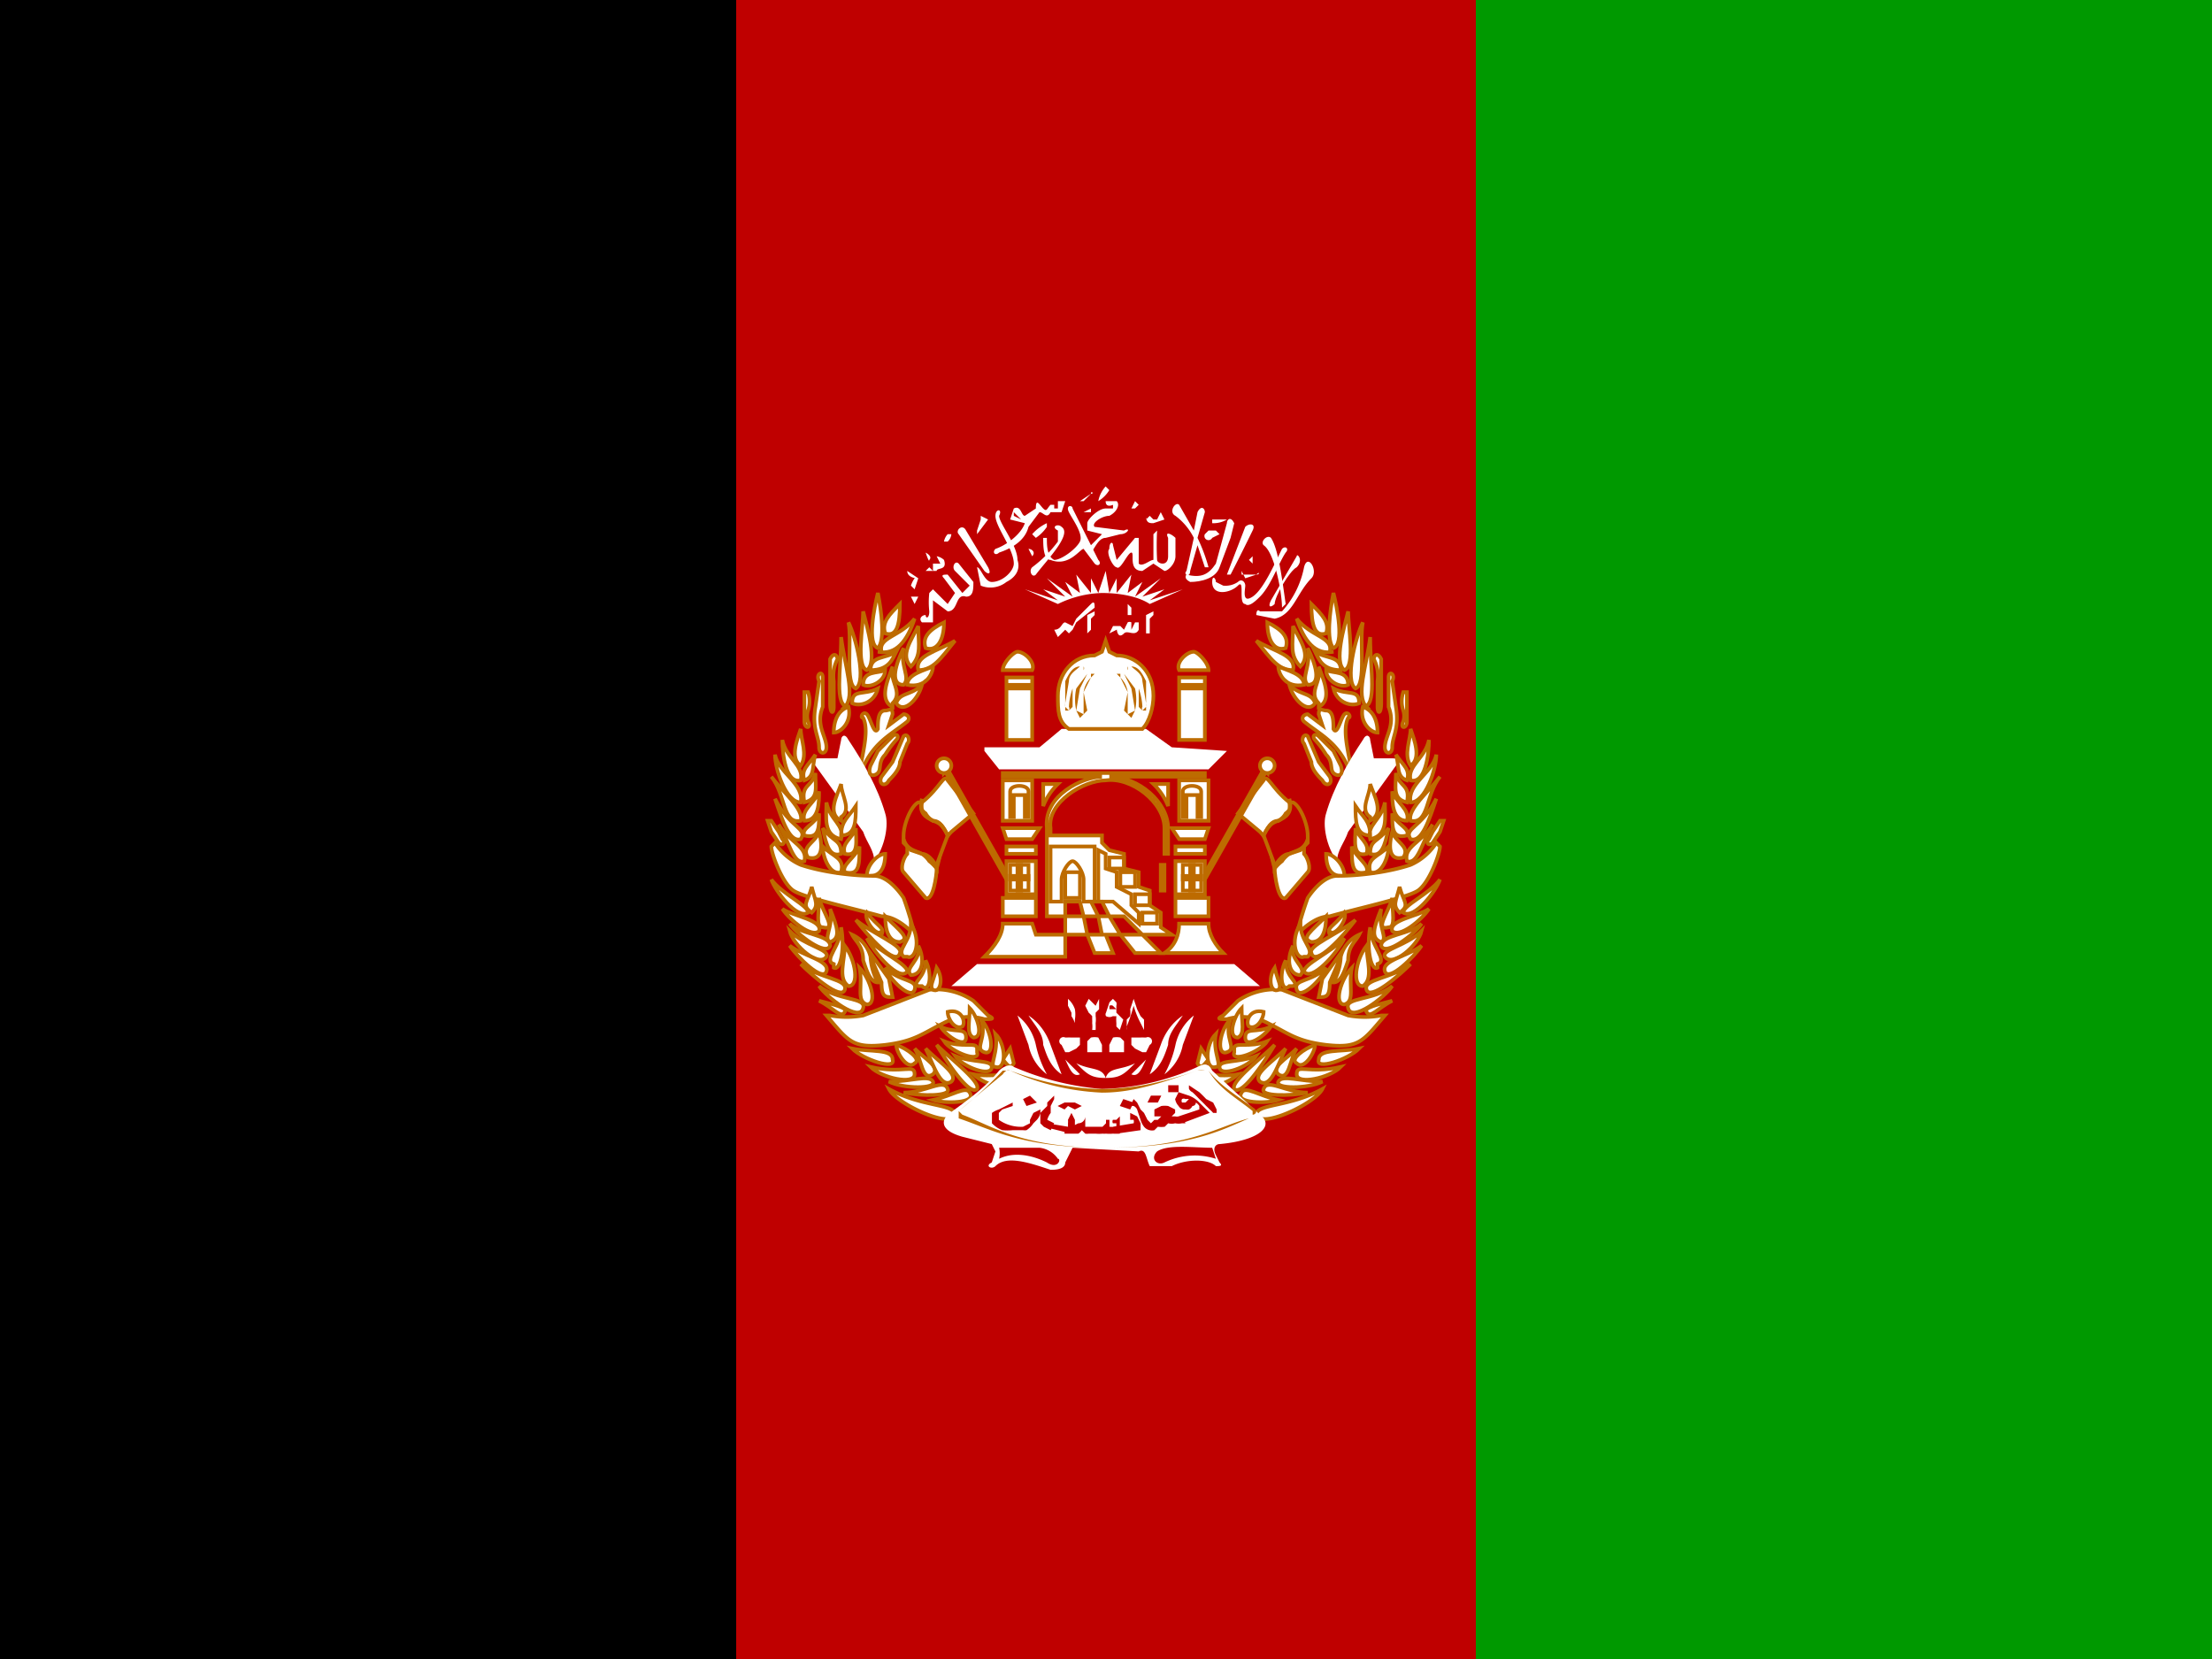 <svg xmlns="http://www.w3.org/2000/svg" xmlns:xlink="http://www.w3.org/1999/xlink" viewBox="0 0 640 480">
    <g fill-rule="evenodd">
        <path d="M0 0h640v480H0z"/>
        <path fill="#090" d="M427 0h213v480H427z"/>
        <path fill="#bf0000" d="M213 0h214v480H213z"/>
    </g>
    <g fill="#fff" fill-rule="evenodd" stroke="#bd6b00" transform="translate(1 27) scale(1.063)">
        <path d="M320 226h8c0 3 2 6 4 8h-16c3-2 4-5 4-8z"/>
        <path d="M267 179l4 5h57l5-5-15-1-7-5h-23l-6 5h-15z" stroke="none"/>
        <path d="M290 173h20c2-2 3-6 3-9 0-7-5-11-10-11l-2-1-1-3-1 3-2 1c-6 0-10 5-10 11 0 4 0 7 3 9z"/>
        <path d="M258 243h84l-7-6h-70l-7 6z" stroke="none"/>
        <path d="M296 220l2 4h3l-2-4h-3zm-2 4l1 5h4l-1-5h-4zm7 0l3 5h6l-5-5h-4zm-34 11c3-3 5-6 5-9h8l1 3h8v-5h-5v-24c-1-9 10-14 15-14h-27v-1h55v1h-26c8 0 16 7 16 14v7h-1v-7c0-7-9-14-16-13-6 0-16 6-15 13v2h14v2l2 2 4 1v4l4 1v4l3 1v4l3 2v4l3 2h-8l5 5h-7l-4-5h-4l2 5h-5l-2-5h-6v6h-22zm22-15v4h5l-1-4h-4z"/>
        <path fill="none" d="M289 212h4v7h-4z"/>
        <path fill="none" d="M285 220h3v-6c0-2 2-5 3-5s3 3 3 5v6h3v-15h-12v15zm25 3h4v3h-4zm-2-5h4v3h-4zm-4-6h4v4h-4zm-3-4h4v3h-4z"/>
        <path fill="none" d="M298 220h4l7 6v-3l-2-2v-3l-4-2v-4l-3-1v-4l-2-1v14z"/>
        <path d="M315 210h1v7h-1z"/>
        <g id="a">
            <path d="M257 187c-1-2-2 2-7 6-3 1-4 6-4 9v5c-1 1-2 4-1 5l6 7c2 1 3-6 3-8 1-3 1-7 4-10l6-5-7-9z"/>
            <path fill="#bf0000" d="M257 202a10 10 0 0 0-2-3 6 6 0 0 0-2-1 5 5 0 0 1-2-2 4 4 0 0 1-1-1 6 6 0 0 1 0-2h-1c-2 1-4 6-4 9a29 29 0 0 0 0 2l1 1 1 1 3 1a7 7 0 0 1 2 2 11 11 0 0 1 2 2v-1l3-8z"/>
            <path fill="none" d="M250 192c-1 4 1 5 3 6 2 0 3 2 4 4m-12 1c1 3 3 3 5 4 2 0 4 3 4 4"/>
            <path d="M256 185l1-1 17 30h-1l-17-30z"/>
            <path d="M258 183a2 2 0 1 1-4 0 2 2 0 1 1 4 0zm15-24h7v2h-7zm0 3h7v14h-7zm-1-5h8c1-2-2-5-4-5-1 0-4 3-4 5z"/>
            <path fill="#bd6b00" stroke="none" d="M293 156c-2 0-3 2-4 4v8h1l1-1v-5a8 8 0 0 1 3-5 1 1 0 0 0 0-1h-1zm0 0h1v1a8 8 0 0 0-3 5 17 17 0 0 0-1 5 1 1 0 0 1 0 1l-1-1a4 4 0 0 1 0-1l1-6c0-2 2-3 3-4z"/>
            <path fill="#bd6b00" stroke="none" d="M295 158l-3 4a14 14 0 0 0 0 6l1 2 1-1 1-1-1-5 2-4 1-1h-2zm0 0h1v1a7 7 0 0 0-2 4v6l-2-1 1-6 2-4z"/>
            <path d="M272 187h8v11h-8zm1 18h8v2h-8zm0 4h8v9h-8zm-1 10h9v5h-9zm1-16h7l2-3h-10l1 3zm10-9v-6h4a17 17 0 0 0-4 6z"/>
            <path fill="none" d="M274 197h1v-6h3v6h1v-7c0-2-5-2-5 0v7zm0 13h5v7h-5z"/>
            <path d="M277 213h2v1h-2zm-3 0h2v1h-2zm2-3h1v3h-1zm0 4h1v3h-1zm-32-75c0 6-1 9-4 8-1-3 1-5 4-8zm-6 12c-3-1-1-11 0-15 1 5 2 13 0 15z"/>
            <path d="M238 152c5 1 8-3 10-9-4 5-10 5-9 9zm-3 5c-3-1-1-12-1-16 1 4 4 14 1 16zm1 0c0-4 4-3 7-5-1 2-2 5-7 5zm-4 5c-3-1-1-13-2-18 2 4 5 16 2 18zm2-1c2 1 6-1 6-4-2 1-6 0-6 4z"/>
            <path d="M230 167c-4 0-2-10-2-19 1 8 4 16 1 19zM231 166c2 1 6 0 7-4-4 2-7 0-7 4zm25-22c0 5-2 8-5 7-1-3 1-5 5-7zm-7 13c4 0 6-3 10-8-5 3-11 4-10 8z"/>
            <path d="M247 156c-3-3 0-7 2-11 0 5 1 8-2 11zm-1 5c0-3 5-4 7-5 0 2-2 6-7 5z"/>
            <path d="M245 161c-4 0-2-6 0-10-1 5 2 8 0 10z"/>
            <path d="M242 167c-4-2-1-8 0-11-1 4 3 7 0 10zM243 166c2 3 6-1 7-5-3 3-6 2-7 5zm-10 20c0-4 3-12 1-16-1 0 0-2 1-1s2 6 3 4c0-2 0-5 2-5 1 0 2-1 2 1l-1 3 4-3c1 0 2 1 1 2-5 4-10 6-13 15zm-8 65h-1c6 7 7 9 16 8 8-1 10-3 16-6a15 15 0 0 1 11-1c2 0 3 0 1-1l-4-4a18 18 0 0 0-12-3l-18 7a25 25 0 0 1-9 0zm47 12c1 1 2 3 3 1l-1-4-2 3z"/>
            <path stroke="none" d="M221 183c-2-1-1-2 1-2h5l1-5c0-1 1-2 2 0 4 6 8 13 10 20 1 3 0 9-3 13 0-3-2-5-3-8l-13-18z"/>
            <path d="M236 213c4 0 4-5 4-6-2 0-5 3-5 6zm34 52c3 1 3-6 0-9 1 5-2 9 0 9zm-1 0c0 3-8 0-10-3 5 2 10 1 10 3zm-4-4c1 3-7 0-9-3 5 2 9 0 9 2zm2 0c3 1 2-6-1-9 2 5-2 8 1 9zm-3-4c3 0 1-6-1-8 0 4-1 7 1 8zm-2 0c0 3-5 0-7-3 4 2 7 0 7 3zm-1-3c1-1 0-5-4-4 0 2 2 5 4 4zm14 15c0 3-8 1-11-2 5 1 10-1 11 2zm-33-6c1 3-8 0-11-3 5 1 11 0 11 3zm6 1c2-1-2-4-5-5 0 2 3 7 5 5zm0 3c0 3-9 1-12-2 9 2 12-1 12 2z"/>
            <path d="M253 269c1 2-8 2-12 0 6 0 11-2 12 0z"/>
            <path d="M257 271c1 2-7 2-12 1 6 0 11-4 12-1zm6 1c2 3-7 3-10 2 5-1 9-4 10-2zm-10-5c-3 2-3-4-5-7 3 3 7 5 5 7z"/>
            <path d="M258 269c-3 2-5-5-7-9 4 4 9 7 7 9zm7 2c-2 2-8-7-11-12 4 4 12 10 11 12zm-6 7c-1 4-16-3-18-7 9 5 18 4 18 7zm-49-74l-1 1c0 2 3 10 6 12s17 5 24 7c3 0 6 2 9 5a94 94 0 0 0-3-10c-2-3-5-6-8-6-6 0-14-1-20-3a16 16 0 0 1-7-6z"/>
            <path d="M246 235c2 1 4-4 1-9 0 5-4 7-2 9z"/>
            <path d="M247 240c3 0 4-4 2-8 1 4-4 6-2 8z"/>
            <path d="M250 243c2 2 3-3 1-7 0 5-4 6-2 7z"/>
            <path d="M248 244c-1 3-7-3-8-6 4 4 9 3 8 6zM246 239c-2 3-9-5-11-9 4 4 11 7 11 9z"/>
            <path d="M244 234c-1 4-9-5-12-9 5 4 13 7 12 9zm0-3c3-1 0-3-4-7 0 4 1 7 4 7z"/>
            <path d="M239 229c1-2-1-2-4-6-1 2 3 7 4 5zm14 15c2 1 3-3 1-6-1 4-2 5-1 6zm-34-21c-3 2-9-6-10-9 3 4 10 7 10 9z"/>
            <path d="M222 228c-2 2-8-3-10-6 3 2 11 3 10 6z"/>
            <path d="M225 232c-1 3-9-3-11-6 3 3 11 3 11 6z"/>
            <path d="M224 235c-2 3-9-3-10-7 4 4 11 5 10 7zm-4-12c2-2 1-3 0-7-1 4-3 5 0 7zm3 4c4 1 0-4-1-8 0 4-1 8 1 8z"/>
            <path d="M225 231c3-1 2-4 0-9 1 5-2 8 0 9zm-1 8c-1 3-8-4-10-7 4 3 11 4 10 7z"/>
            <path d="M229 244c-1 3-9-4-12-7 5 4 13 4 12 7z"/>
            <path d="M234 249c-1 4-10-3-12-6 5 4 13 3 12 6zm-8-11c2 1 3-6 2-11 0 5-5 9-2 10z"/>
            <path d="M230 243c3 0 2-7-1-11 0 4-2 9 1 11zm5 5c3 0 1-7-2-10 1 5-1 9 2 10zm-6 2c-1 2-3-1-7-3 4 1 8 2 7 3zm-1-53c3-2 0-6 0-9-1 3-4 8 0 10zm0 6c-5-1-4-6-4-10 1 5 5 6 4 10zm0-1c4 0 4-4 4-8-2 3-4 4-4 8z"/>
            <path d="M228 207c-3 1-4-2-5-7 3 4 5 3 5 7zm1 0c4 1 3-4 3-7-1 3-4 4-3 7z"/>
            <path d="M223 205c0 3 2 8 5 7 1-4-2-4-5-7zM229 212c-1-2 3-4 4-7 0 5 0 8-4 7zm-12-29c2-3 0-7 0-10-1 3-3 8 0 10zm0 4c-4 1-5-7-5-11 1 5 6 7 5 11zm1 0c3-1 2-4 3-7-2 3-4 4-3 7z"/>
            <path d="M217 193c-4 0-7-9-7-13 1 5 8 8 7 13zm1 0c4-1 3-4 3-8-1 4-4 3-3 8z"/>
            <path d="M217 198c-5 1-4-7-8-12 3 4 9 9 8 12zm1 0c4 0 4-5 4-8-1 3-5 5-4 8z"/>
            <path d="M210 192c2 6 4 12 7 11 2-3-3-3-7-11z"/>
            <path d="M218 202c-1-2 3-3 4-6 0 4 0 7-4 6zm-7-3c3 5 4 11 7 10 1-4-4-5-7-10z"/>
            <path d="M219 208c-2-3 2-4 3-7 1 4 1 8-3 7zm7-34c2 0 5-3 4-7-3 1-4 4-4 7zm-8-3c0 2 2 2 1 0a5 5 0 0 1 0-3 8 8 0 0 0 0-5h-1v8zm23 16c-1 2-3 1-2-1l3-4 3-7c1-1 2 1 1 2l-2 5c0 2-2 4-3 5zm-3-2c-1 1-3 1-2-2l2-4 4-4c1-1 2 0 1 1a27 27 0 0 0-3 4c-2 2-1 4-2 5zm-16-7c0 2 2 2 2 0 0-3-3-6-1-11v-8c0-2-2-1-1 1l-1 7c-1 6 1 8 1 11zm4-11c0 2-1 2-1-1v-5-7c1-2 2-1 2 0a10 10 0 0 0-1 6v7zm-15 37c1 1 2 0 1-1l-1-2-2-3h-1l1 3 2 3zm20 25a9 9 0 0 1 5 6 16 16 0 0 0 2 7c-2 0-3-3-4-6 0-4-2-5-3-7zm5 5l5 7 1 5c-2 0-3 0-3-4l-3-7z"/>
            <path stroke="none" d="M289 263c1 2 2 5 4 4l-4-4zm3 1c4 2 7 1 8 4-4 0-5-1-8-4zm-16-13a14 14 0 0 1 5 8 29 29 0 0 0 3 8 13 13 0 0 1-5-8l-3-8zm3 0c3 2 5 5 6 8l3 8c-3-2-4-5-5-8 0-3-2-5-4-8zm9 8a1 1 0 0 1 1-2 33 33 0 0 1 2 0h2v2l-1 1-2 1h-1l-1-2zm11 0l-1-2a5 5 0 0 0-2 0l-1 1v3h4v-2z"/>
        </g>
        <use width="100%" height="100%" x="-600" transform="scale(-1 1)" xlink:href="#a"/>
        <g stroke="none">
            <path d="M329 287l1 3a19 19 0 0 0-14 1c-2 1-4-1-2-3 3-2 10-1 15-1zm-58 0a7 7 0 0 1 0 3c4-2 9-1 13 1 3 2 4-1 3-1a7 7 0 0 0-5-3h-11zm4-22c-1-1-3 0-4 1-4 5-10 9-14 12-1 1-3 4 4 6l8 2 1 2-1 3c-2 1 0 2 1 1 3-3 9-1 15 1 1 0 4 0 4-2l2-4 18 1c2-1 2 2 3 4h6c4-2 10-2 12 0 1 0 2 0 1-1l-1-2c-1-2 0-3 1-3 11-1 15-5 11-8l-13-12c-1-2-2-2-4-1a67 67 0 0 1-26 6 76 76 0 0 1-24-6z"/>
            <path fill="#bd6b00" d="M327 266h-2c-9 3-17 5-26 5-8 0-17-2-25-5a2 2 0 0 0-1 0h-1a116 116 0 0 1-12 11v2c9 3 17 8 40 8s32-5 39-8l1-1a1 1 0 0 0 1-1 2 2 0 0 0-1-1c-4-3-9-6-12-10h-1zm0 0h1c3 5 7 7 12 11v1l-1 1c-8 2-16 8-39 8s-31-6-39-9l-1-1 12-10a3 3 0 0 1 1-1h1a68 68 0 0 0 25 6c9 0 17-3 26-6a7 7 0 0 1 2 0z"/>
            <path d="M270 115c0-2 2-2 1 0 0 2 5 8 5 12 1 3-1 5-3 6a7 7 0 0 1-7 1l-1-5c1 0 2 4 4 4 3 0 6-3 6-5 0-4-5-10-5-13zm9 9c1 0 2 1 1 2l-1-2zm2-3l-1-1a12 12 0 0 1 4-3v1a11 11 0 0 1-3 3zm12-10l3-2c0-1 1 0 0 0l-2 2h-1zm5 0a8 8 0 0 1 2-4l1 1a9 9 0 0 1-3 3zm-4 2v1h2v-1l-2 1zm-7 6c-2-1 0-2 1-1 3 2-4 9-7 13-1 1-2-1-1-2a34 34 0 0 0 7-7v-3zm15-7s-2 1-2-1h3c1 1 0 3-2 4-2 0-5 2-4 3l8 1c2-1 1 1-1 1l-4 1c-2 0-3 3-4 4l-1-1 4-4-4-1v-2c0-1 3-4 5-4h2zm5 1l1-2 1 1-1 1h-1zm6-3l1 2-1-2zm-2 5c0 2 1 2 2 2l3-1-1-2-1 2h-1l-1-1-1 1zm-9 8l1 4 5-6h1v7c1 1 3-1 4-1v-7l1-1a76 76 0 0 0 0 8c0 1 3 2 3-1v-5c-1-2 1-1 2 0v5c0 2-2 4-3 4l-3-2-3 2c-4 0-2-5-3-5s-3 5-4 4c-1 0-3-4-2-5 0-2 1-2 1-1zm17-8c-2-1 0-4 1-3l4 7 1-5c1-2 2-1 2 0l-2 7a47 47 0 0 1 3 8h-1l-2-6-2 7c0 2-2 1-1 0l2-9a17 17 0 0 0-5-6z"/>
            <path d="M322 131s-1 1 1 2c3 0 7-1 8-4l3-8 1-4c-1-2-2-1-2 0l-3 11c-2 3-4 4-8 3z"/>
            <path d="M328 119l-1 1a1 1 0 0 0 2 1l2-1-1-1h-2zm1-3v1a7 7 0 0 0 4-1h-1-3zm9 2c1-1 3-1 2 1a614 614 0 0 1-6 12h-1l5-13z"/>
            <path d="M330 133c0-1-1-2-1 0 0 4 5 3 7 1s0 5 2 5c1 1 3-1 4-2 3-3 5-9 7-12 1-1 0-2-1-1-2 4-5 11-8 13s-2-2-2-3-1-2-2-1a6 6 0 0 1-4 1l-2-1z"/>
            <path d="M340 126l-1 1 1 1v-2zm-3 4l1 2 3-1c1 0 1-1 0 0h-4zm-62-16l2 2-2-1v-1zm-5 10c-1 1 0 2 1 1 3-1 7-3 8-7l3-4c1 0 2 2 3 0h3l1-3h-2v2h-1v-1h-1c-1 1-1 2-2 1s-2-3-2 0l-3 2c-1 0-1-3-3-2l-1 3 4 1c-1 3-5 6-8 7zm-23 13l1 2 1-2h-2zm4 5c-1 0-2 1-1 2h3v-6l4 3c3 0 2-5 5-4 2 0 2-2 2-4l-4-5c-1-1-2 1-1 2l4 4-2 2-4-5c-1 0-2 0-1 1l3 4-2 3-4-4-1 1a22 22 0 0 0 0 5c0 2-1 2-1 1zm-4-8l1 1 1-3-3-2c0 2 3 2 2 2a7 7 0 0 0-1 2zm4-9s1 3 1 2c1-1-1-2-1-2zm1 4l-1 1h3c0-1 3 0 2-3a4 4 0 0 0-2-1s-1 0 0 0l1 2h-2v2l-1-1zm5-9a4 4 0 0 0-1 2h1a3 3 0 0 0 1-2h-1zm3 0c-1-1 1-3 2-1l6 10c1 2 0 2-1 1l-7-10zm5 0l3-4-2-1v1l-1 3v1zm78 3c-1-1 1-3 2-2 2 3 3 11 4 18l-1 1c0-4-2-15-5-17zm-53-9c-1-2 1-2 1-1l7 14c1 1 0 2-1 1l-3-4c-1 0-4 5-9 3-2 0-2-4-2-6h1c0 2 0 5 2 6 2 0 6-3 7-5s-2-6-3-8z"/>
            <path d="M345 138l7-12c0-1 2 1 0 3-2 1-6 8-6 10-1 1-2 1-1-1z"/>
            <path d="M354 129c1-4 4 1 2 3-4 4-5 10-10 11l-5-1s0-2 1-1h6a25 25 0 0 0 6-12zm-57 13l-1 1v3l-1 1v-5l2-1v1z"/>
            <path d="M297 140l-5 4-1 2-1 1-1-1-2 2-1-2c2 0 2-2 3-2l2 1 1-2 4-4c1-1 1 0 1 1zm5 5l-1 2 2-1c0-1 0 3 2 1 1-1 3 1 4-1v-2h-1l-1 2v-2a1 1 0 0 0-1 0l-1 2-1-1h-2zm9-3l2-1v1l-1 1v4h-1v-4-1zm-5-2v2h1v-2l-1-1z"/>
            <path d="M300 130l-2 6-2-4v4l-4-5 1 5-4-3 2 4-7-5 5 5-6-2 4 3-9-3 9 4a29 29 0 0 1 12-3c5 0 10 1 13 3l9-4-9 3 4-3-6 2 5-5-7 5 2-4-4 3 1-5-4 5v-4l-2 4-1-6z"/>
        </g>
    </g>
    <path fill="#fff" d="M311 295v3-2a9 9 0 0 0-1-2 7 7 0 0 0 0-1l-1-2v-2a7 7 0 0 1 2 3 9 9 0 0 1 0 3m7-4v1l-1 1v1a7 7 0 0 1 0 2 23 23 0 0 1 0 2h-1a8 8 0 0 0 0-2 6 6 0 0 0 0-1v-1a11 11 0 0 0-1-1l-1-2 1-2 1 1 1 1 1-2v2m7 4l-1 3-1-1v-1a12 12 0 0 1 0-2 4 4 0 0 1-1 0 2 2 0 0 1-2 0 1 1 0 0 1 0-1l1-3 1-1 1 1a2 2 0 0 1 0 1v2l1 1 1 1m-2-3l-1-1a1 1 0 0 0-1 0v1h2m8 3v3l-1-2a25 25 0 0 1-2-5 53 53 0 0 1-2 6 3 3 0 0 1 0 1v-3l1-1a8 8 0 0 0 0-2l1-3 1 3 1 2 1 1"/>
    <path fill="#bf0000" d="M351 319l1 2v1h-1a8 8 0 0 0-1-1 19 19 0 0 0-1-1 46 46 0 0 0-2-2 34 34 0 0 0-2-2 2 2 0 0 1-1-1 11 11 0 0 1 0-1l3 2a44 44 0 0 1 2 2l2 1m-10-5v2h-3v-2h3m9 8l-8 3-1-2 6-2v-1a3 3 0 0 0-1-1 1 1 0 0 1-1 1 2 2 0 0 1-1 1 3 3 0 0 1-1 0 2 2 0 0 1-2-1 4 4 0 0 1-1-2l1-2 3 1a8 8 0 0 1 3 2l3 3m-6-4a4 4 0 0 0-1 0 1 1 0 0 0-1 0 1 1 0 0 0 0 1h1l1-1m-8-1l-1 2h-3l1-2h3m7 8h-1a5 5 0 0 1-2 0 4 4 0 0 1-2 0l-1 1a7 7 0 0 1-2 0l-1 1-1-2 1-1a9 9 0 0 0 1 0l1-1h-1-1v-2l2-1a7 7 0 0 1 2 0l2 1v1l-1 1h1a2 2 0 0 0 1 0h1l1 2m-8 1l-1 1a3 3 0 0 1-3-1 6 6 0 0 1-1-2l-1-3a2 2 0 0 0-1-1 5 5 0 0 0-1 0l1-2 1 1 1 2 1 1 1 2 1 1 2-1v2m-7-7l-1 2-3-1 1-2 3 1m2 8l-7 1-1-2 6-1a2 2 0 0 0 0-1 8 8 0 0 0-1 0v-2l2 1 1 2v2m-6 1a17 17 0 0 1-2 0 11 11 0 0 1-2 0 6 6 0 0 1-1 0 10 10 0 0 1-2 0h-2a3 3 0 0 1-1 0l-1-1a4 4 0 0 1-1 1h-4v-2h2l2-1a2 2 0 0 0 2-2v1a30 30 0 0 0 0 1v1h5l1-1v-1h1v2a12 12 0 0 0 2 0v-1h-1a1 1 0 0 1 0-1h1l1-1v5m-11-8l-2 1-2-1-1 1-2-1 2-1h3l2 1m-3 8l-8-2 1-1 6 1v-1a5 5 0 0 0 0-1l1-2 1 2v2l-1 2m-6-1l-2-1-1-1v-3l2-2v-1l2-2v1l-1 2v2a6 6 0 0 0-1 2l2 1-1 2m-4-8l-3 1-1-2 2-1 2 2m-1 6a7 7 0 0 1-2 2 4 4 0 0 1-1 0h-3a15 15 0 0 1-3 0 8 8 0 0 1-3-2v-3a7 7 0 0 1 2-1l4-2v1l-3 1-1 1v2a11 11 0 0 0 7 2l2-1v-1l1-2 2-1a8 8 0 0 1 0 1 4 4 0 0 1-1 2l-1 1"/>
</svg>
